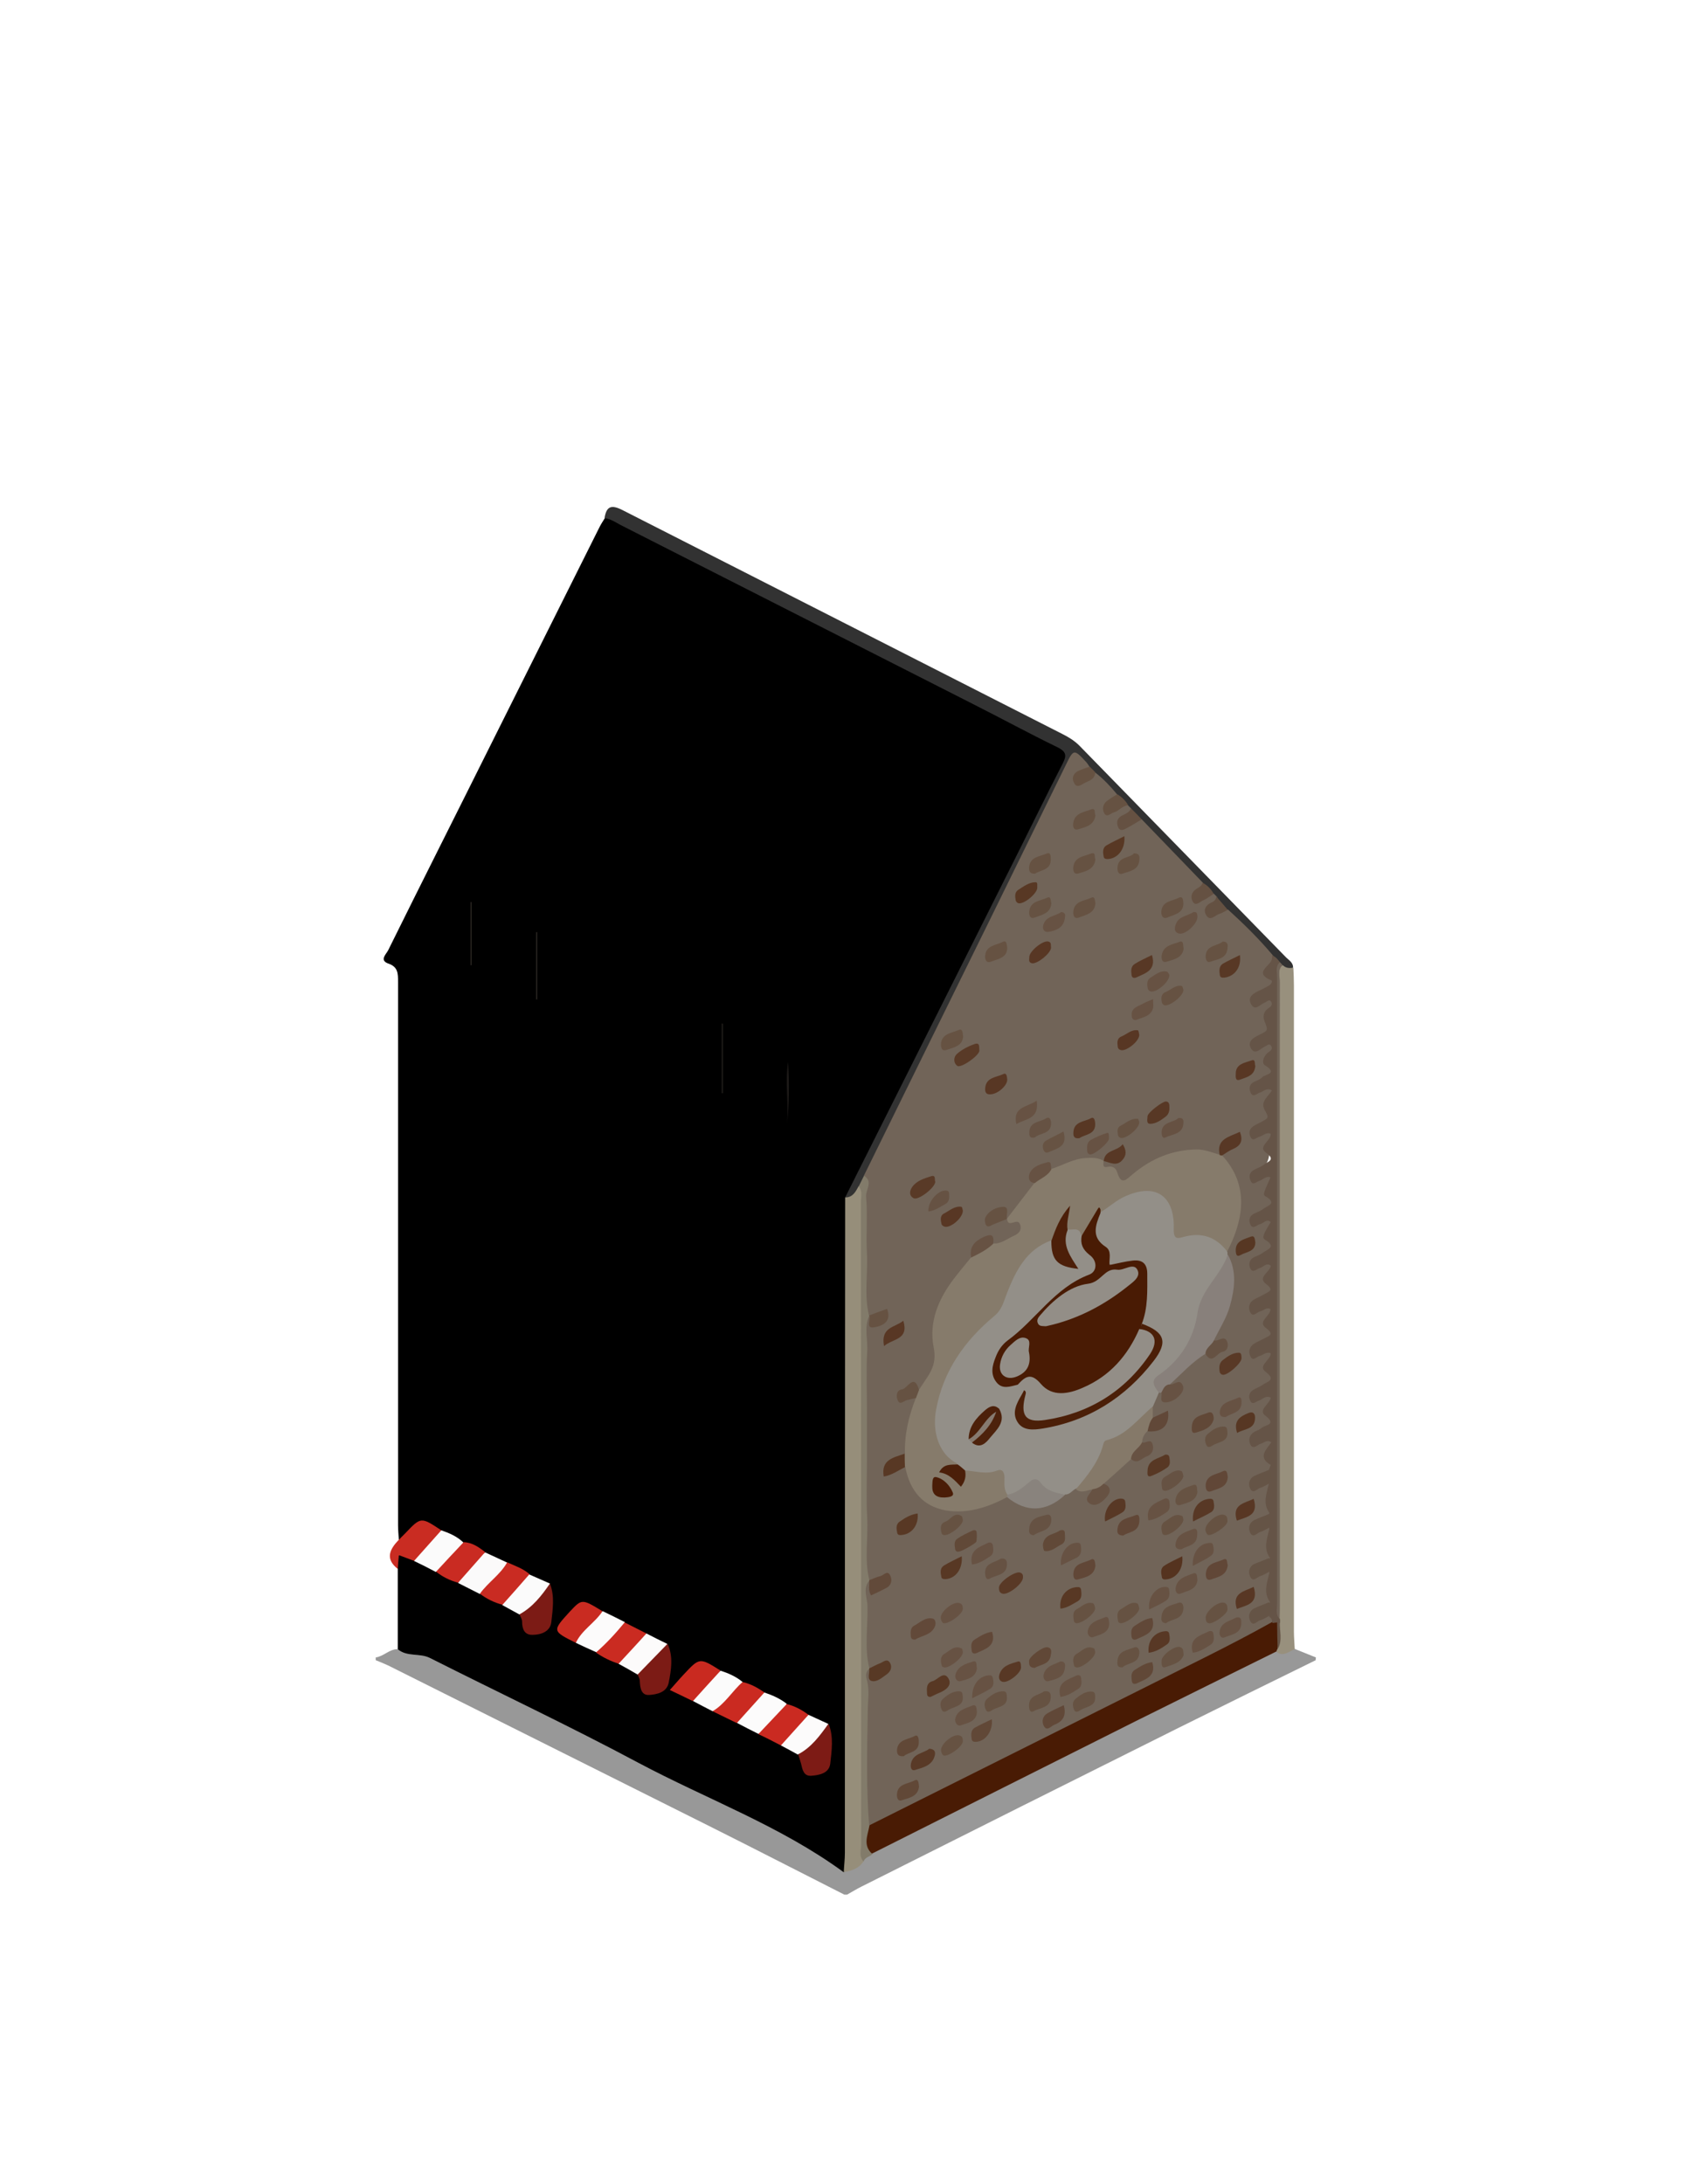 <?xml version="1.0" encoding="utf-8"?>
<!-- Generator: Adobe Illustrator 19.0.0, SVG Export Plug-In . SVG Version: 6.00 Build 0)  -->
<svg version="1.1" id="Calque_1" xmlns="http://www.w3.org/2000/svg" xmlns:xlink="http://www.w3.org/1999/xlink" x="0px" y="0px"
	 viewBox="0 0 612 792" style="enable-background:new 0 0 612 792;" xml:space="preserve">
<style type="text/css">
	.st0{fill:#989898;}
	.st1{fill:#323232;}
	.st2{fill:#98907D;}
	.st3{fill:#C92C22;}
	.st4{fill:#491B04;}
	.st5{fill:#968E7A;}
	.st6{fill:#827B6A;}
	.st7{fill:#7C1B15;}
	.st8{fill:#FBFAFA;}
	.st9{fill:#C92B22;}
	.st10{fill:#C92A20;}
	.st11{fill:#C92B21;}
	.st12{fill:#FBFBFB;}
	.st13{fill:#7D1B15;}
	.st14{fill:#FCFBFB;}
	.st15{fill:#CA2A21;}
	.st16{fill:#CA2B21;}
	.st17{fill:#1F1C19;}
	.st18{fill:#2C2823;}
	.st19{fill:#1C1917;}
	.st20{fill:#2B2622;}
	.st21{fill:#716458;}
	.st22{fill:#655447;}
	.st23{fill:#665242;}
	.st24{fill:#655142;}
	.st25{fill:#645142;}
	.st26{fill:#655446;}
	.st27{fill:#938F88;}
	.st28{fill:#867B6B;}
	.st29{fill:#88807B;}
	.st30{fill:#857969;}
	.st31{fill:#89837D;}
	.st32{fill:#593A27;}
	.st33{fill:#624939;}
	.st34{fill:#675243;}
	.st35{fill:#593926;}
	.st36{fill:#583824;}
	.st37{fill:#55331F;}
	.st38{fill:#614938;}
	.st39{fill:#583724;}
	.st40{fill:#583825;}
	.st41{fill:#624A3A;}
	.st42{fill:#614837;}
	.st43{fill:#665243;}
	.st44{fill:#614737;}
	.st45{fill:#614838;}
	.st46{fill:#675343;}
	.st47{fill:#583925;}
	.st48{fill:#665142;}
	.st49{fill:#573723;}
	.st50{fill:#938E87;}
	.st51{fill:#4B1F08;}
	.st52{fill:#4C1F09;}
	.st53{fill:#4D220C;}
	.st54{fill:#4B1F09;}
	.st55{fill:#4C200A;}
	.st56{fill:#867A70;}
	.st57{fill:#4A1D07;}
</style>
<g>
	<path class="st0" d="M477.3,602c-16.5,8.1-33,16.2-49.5,24.4c-38.5,19.2-76.9,38.4-115.3,57.7c-1.8,0.9-3.4,1.9-5.2,2.9
		c-0.3,0-0.7,0-1,0c-16-8.1-31.9-16.3-47.9-24.3c-39.2-19.6-78.4-39.2-117.6-58.8c-1.5-0.7-3-1.3-4.5-1.9c0-0.3,0-0.7,0-1
		c2.9-0.4,4.9-3,7.9-3c4.6,0.1,9.2,0.6,13.4,2.7c46.5,23.3,93,46.5,139.5,69.7c3.6,1.8,5.3,5.6,9,6.9c2.7,0.3,4.6-1.2,6.3-3.1
		c1-1.3,2.4-2.3,3.8-3.2c2.1-1.4,4.3-2.5,6.6-3.6c44.4-22.2,88.8-44.4,133.2-66.6c2.2-1.1,4.3-2.5,6.9-2.7c2.3,0.8,4.5-1.1,6.8-0.2
		c2.6,1,5.1,2.1,7.7,3.1C477.3,601.3,477.3,601.7,477.3,602z"/>
	<path d="M306.1,678.9c-22.9-16.8-49.7-26.5-74.5-39.7c-24.9-13.3-50.4-25.3-75.6-38c-3.7-1.9-8.3-0.3-11.7-3.2c0-9.7,0-19.4,0-29.1
		c-0.7-1.7-1.6-3.6,0.3-4.9c1.9-1.4,3.7,0.1,5.5,0.9c2.7,1.6,5.6,3,8.4,4.3c2.6,1.5,5.4,2.8,8.1,4.1c2.6,1.4,5.3,2.7,8,4
		c2.6,1.5,5.4,2.7,8.1,4c2.1,1.2,4.4,2,6.3,3.4c0.9,0.8,1.3,1.9,1.6,3c0.5,1.8,1.1,3.6,3.4,3.5c2.5-0.2,4.5-1.5,4.8-4.1
		c0.4-3.9,0.9-7.8-0.4-11.6c-1.7-1.9-4.1-2.6-6.3-3.7c-3-1.6-6.1-3.1-9.2-4.6c-2.2-1.2-4.5-2.3-6.8-3.4c-2.6-1.4-5.3-2.8-8.1-3.8
		c-2.6-1.5-5.3-2.7-8-4.1c-6.6-3.9-6.6-3.9-12.4,1c-0.9,0.7-1.7,1.5-2.9,1.6c-0.1-1.8-0.3-3.6-0.3-5.5c0-65.7,0-131.3,0-197
		c0-3,0-5.4-3.5-6.6c-3.4-1.2-0.8-3.4-0.1-4.8c12.4-25.1,25-50,37.5-75.1c13-26.1,26.1-52.1,39.1-78.2c0.6-1.2,1.3-2.3,2-3.4
		c1.9-1.4,3.5-0.1,5.1,0.7c32.4,16.5,64.9,32.7,97.1,49.4c18.2,9.4,36.7,18.4,55,27.5c3,1.5,5.9,3.2,8.7,4.9c2.4,1.5,3,3.4,1.7,5.9
		c-0.9,1.8-1.8,3.6-2.6,5.4c-25.1,50-50,100.2-75.2,150.2c-0.7,1.4-1.3,2.7-1.1,4.3c0,77.7,0,155.4,0,233
		C307.9,672.6,308.8,676.2,306.1,678.9z"/>
	<path class="st1" d="M306.6,434.2c20.3-40.5,40.6-80.9,60.9-121.4c6-11.9,11.8-23.9,17.9-35.7c1.5-2.9,1.7-4.4-1.7-6.1
		c-10.3-5-20.4-10.5-30.7-15.7c-42.6-21.6-85.2-43.3-127.8-64.9c-1.9-1-3.7-2.3-5.9-2.5c0.7-4.4,2.5-5,6.6-2.9
		c53.2,27.1,106.4,54.1,159.6,81.2c2.2,1.1,4.3,2.4,6.1,4.2c25,25.6,50,51.2,75,76.8c1,1,2.5,1.8,2.5,3.6c-1.2,1.5-2.5,0.8-3.8,0.1
		c-0.6-0.4-1.1-0.9-1.6-1.4c-1.1-1.1-2.2-2.2-3.3-3.3c-5.2-5.2-10.3-10.3-15.5-15.5c-1.5-1.5-2.8-3.3-4.3-4.9
		c-0.5-0.5-0.9-0.9-1.3-1.5c-1.1-1.6-2.6-2.9-4-4.2c-7.2-7.4-14.9-14.4-21.8-22.2c-1.2-1.5-2.8-2.7-3.8-4.3c-0.4-0.5-0.8-1-1.2-1.4
		c-1.3-1.4-2.7-2.7-4.1-4c-2.6-2.6-5.1-5.1-7.7-7.7c-0.8-0.8-1.7-1.6-2.5-2.4c-4.5-4.3-4.6-4.3-7.4,1.4
		c-17,34.3-33.8,68.6-50.6,102.9c-7.1,14.6-14.3,29.3-21.8,43.8c-0.8,1.5-1.6,3-2.3,4.5C310.9,432.9,310,435.7,306.6,434.2z"/>
	<path class="st2" d="M465.4,350c1.1,1.1,2.4,1.1,3.8,0.9c0.1,2.2,0.2,4.3,0.2,6.5c0,78,0,156.1,0,234.1c0,2.2,0.2,4.3,0.3,6.5
		c-2.1,0.8-4.1,2.9-6.6,1c-0.2-0.5-0.3-1-0.3-1.6c0.4-3.3,0.2-6.6,0.1-9.9c0-0.6,0-1.2,0-1.8c0-76,0-151.9,0.1-227.9
		C463,355.1,461.3,351.5,465.4,350z"/>
	<path class="st3" d="M144.6,558.4c0.8-0.8,1.6-1.6,2.4-2.4c5.7-6,5.7-6,13.1-1.1c1.1,0.9,0.4,1.9-0.2,2.5c-3,3.1-5.4,6.9-9.6,8.6
		c-1.8-0.7-3.5-1.3-5.6-2.1c-0.2,1.9-0.3,3.4-0.4,5C139.6,565.2,141.4,561.8,144.6,558.4z"/>
	<path class="st4" d="M463.4,598c-0.2,0.3-0.3,0.5-0.3,0.8c-17,8.4-34,16.8-50.9,25.2c-32,16-63.9,32.1-95.8,48.1
		c-2.4,0.7-3-0.9-3.2-2.7c-0.3-2.5-0.5-5,0.7-7.3c1.6-2.1,4-2.9,6.2-4c40.6-20.3,81.2-40.6,121.8-60.9c6.7-3.3,12.8-7.8,20-10
		c0.9,0.1,1.6,0.3,1.9,1.3C463.6,591.7,464.3,594.9,463.4,598z"/>
	<path class="st5" d="M306.6,434.2c2.8,0,3.8-2.1,4.9-4.1c3.2,1.3,2.2,4.1,2.2,6.4c0,29.8,0,59.5,0,89.3c0,43.6,0,87.2,0,130.7
		c0,6.1-0.5,12.3-0.4,18.4c-1.7,2.6-4.3,3.5-7.2,3.9c0.1-2.3,0.4-4.6,0.4-6.9C306.5,592.7,306.5,513.5,306.6,434.2z"/>
	<path class="st6" d="M313.3,675c-1.8-1.8-0.9-4.1-0.9-6.2c0-77.6,0-155.3-0.1-232.9c0-1.9,0.7-4-0.8-5.7c0.7-1.3,1.3-2.7,2-4
		c2.5-0.2,2.5,1.6,2.5,3.3c0,11.1,0,22.1,0,33.2c0,4.5-0.4,8.9,0.2,13.4c0,0.5,0,1.1-0.1,1.6c-0.3,9.4,0,18.8-0.1,28.2
		c-0.1,14.7-0.1,29.4,0,44.2c0,7.3-0.3,14.6,0.2,21.8c0,0.5,0,1-0.1,1.5c-0.5,10.3-0.2,20.6,0.1,30.8c0,0.5,0,1-0.1,1.6
		c-0.1,12.2,0.2,24.4-0.1,36.6c-0.2,6.5,1.3,13.1-0.6,19.6c-0.6,3.5-2.5,7.2,1.1,10.3C315.5,673.3,313.8,673.4,313.3,675z"/>
	<path class="st7" d="M242.2,596.1c2.1,4.6,1.3,9.4,0.4,14c-0.7,3.6-4.3,4.3-7.1,4.5c-2.9,0.2-3.3-2.6-3.4-5.1
		c0-0.8-0.5-1.6-0.8-2.3C233.8,602.3,237.8,599,242.2,596.1z"/>
	<path class="st8" d="M176,562.9c2.7,1.2,5.3,2.5,8,3.7c-0.8,5.9-5.3,8.6-9.9,11.4c-2.6-1.3-5.3-2.7-7.9-4
		C168,569,171.8,565.8,176,562.9z"/>
	<path class="st9" d="M174.1,577.9c2.9-4.1,7.4-6.9,9.9-11.4c2.8,1.3,5.7,2.2,8.1,4.3c-1.4,5.3-5.3,8.5-9.8,11.1
		C179.3,581.1,176.6,579.8,174.1,577.9z"/>
	<path class="st10" d="M251.3,616.8c-2.7-1.3-5.3-2.6-8.3-4c1.9-2.1,3.4-3.9,5-5.6c5.8-6.2,5.8-6.2,13.3-1.5
		C259.3,610.6,256.1,614.4,251.3,616.8z"/>
	<path class="st11" d="M208.9,595.7c-8.6-4.3-8.6-4.3-2.2-11.3c4.4-4.7,4.4-4.7,11.8-0.2C217.1,589.6,213.1,592.8,208.9,595.7z"/>
	<path class="st12" d="M150.2,566c3.3-3.7,6.6-7.4,9.9-11.1c2.9,1,5.7,2.2,8,4.4c-1.5,5.2-5.6,8.1-10,10.7
		C155.5,568.6,152.9,567.3,150.2,566z"/>
	<path class="st9" d="M158.2,569.9c3.3-3.6,6.6-7.1,10-10.7c3.1,0.1,5.5,1.8,7.8,3.6c-3.3,3.7-6.5,7.4-9.8,11.1
		C163.2,573.1,160.6,571.8,158.2,569.9z"/>
	<path class="st13" d="M300.6,625.1c1.9,4.7,1.1,9.7,0.6,14.4c-0.4,3.5-4,4.2-6.9,4.4c-2.8,0.2-3.2-2.3-3.7-4.4
		c-0.3-1.1-0.7-2.2-1-3.2C292.8,632.1,296.5,628.4,300.6,625.1z"/>
	<path class="st14" d="M277.3,613.7c2.9,1,5.7,2.2,8.1,4.1c-2,5-5.4,8.7-10.3,10.9c-2.6-1.3-5.2-2.6-7.8-4
		C269.3,619.9,272.5,616.1,277.3,613.7z"/>
	<path class="st7" d="M199.5,574.2c1.8,4.6,1,9.4,0.5,14c-0.4,3.4-3.7,4.6-6.8,4.6c-2.9,0.1-3.8-2.1-3.8-4.8c0-0.9-0.6-1.8-1-2.7
		C191.5,581.1,195.5,577.6,199.5,574.2z"/>
	<path class="st15" d="M277.3,613.7c-3.3,3.7-6.7,7.4-10,11.1c-2.9-1.4-5.9-2.9-8.8-4.3c3.1-4.1,6-8.5,10.9-10.6
		C272.4,610.6,274.9,612,277.3,613.7z"/>
	<path class="st12" d="M269.4,609.9c-3.8,3.3-6.4,8-10.9,10.6c-2.4-1.2-4.8-2.5-7.1-3.7c3.3-3.7,6.7-7.4,10-11
		C264.2,606.7,267,607.9,269.4,609.9z"/>
	<path class="st14" d="M208.9,595.7c2.2-4.7,6.9-7.2,9.7-11.5c2.7,1.3,5.4,2.6,8.1,4c-1.9,5.2-5,9.2-10.4,10.9
		C213.8,598,211.4,596.9,208.9,595.7z"/>
	<path class="st16" d="M216.2,599.2c3.8-3.3,7.2-7,10.4-10.9c2.6,1.3,5.3,2.7,7.9,4c-2,4.9-4.9,9.1-10.1,11
		C221.5,602.3,218.7,601,216.2,599.2z"/>
	<path class="st15" d="M275.1,628.8c3.4-3.6,6.9-7.3,10.3-10.9c2.9,0.7,5.5,2.1,7.9,3.9c-2,4.9-5.3,8.7-10,11.1
		C280.6,631.5,277.9,630.1,275.1,628.8z"/>
	<path class="st12" d="M199.5,574.2c-3,4.4-6.3,8.6-11.1,11.2c-2.1-1.1-4.1-2.3-6.2-3.4c3.3-3.7,6.6-7.4,9.8-11.1
		C194.5,572,197,573.1,199.5,574.2z"/>
	<path class="st14" d="M224.4,603.3c3.4-3.7,6.8-7.3,10.1-11c2.5,1.3,5.1,2.6,7.6,3.8c-3.6,3.7-7.2,7.4-10.8,11.1
		C229.1,605.9,226.8,604.6,224.4,603.3z"/>
	<path class="st14" d="M283.3,632.9c3.3-3.7,6.7-7.4,10-11.1c2.4,1.1,4.8,2.2,7.2,3.3c-3.1,4.3-6.2,8.6-11.1,11.1
		C287.4,635.1,285.4,634,283.3,632.9z"/>
	<path class="st17" d="M262.3,371.2c0,8.4,0,16.8,0,25.2c-0.2,0-0.3,0-0.5,0c0-8.4,0-16.9,0-25.3C262,371.2,262.1,371.2,262.3,371.2
		z"/>
	<path class="st18" d="M194.9,338c0,8.1,0,16.3,0,24.4c-0.1,0-0.3,0-0.4,0c0-8.1,0-16.3,0-24.4C194.6,338,194.8,338,194.9,338z"/>
	<path class="st19" d="M285.5,407.8c0.7-7.5-0.8-15.2,0.4-22.7C286.4,392.7,286.3,400.2,285.5,407.8z"/>
	<path class="st20" d="M171.1,327.1c0,7.6,0,15.2,0,22.9c-0.1,0-0.3,0-0.4,0c0-7.6,0-15.2,0-22.9
		C170.8,327.1,170.9,327.1,171.1,327.1z"/>
	<path class="st21" d="M315.3,661.9c-1.1-13.8-0.7-27.7-0.5-41.5c0-3.6,0.7-7.5-0.3-11.2c-0.4-1.3-0.6-3,0.9-4.1
		c2.9,3.5,3.2,3.5,5.9-0.6c-2.1-1-3.8,1.8-5.9,0.6c-1.9-7.6-0.5-15.3-0.7-22.9c-0.1-2.9-1.8-6.3,0.7-9.1c2.4,4.5,2.9,4.5,6.2-0.1
		c-2.1-1.4-4.2,2-6.2,0.1c-1.9-7.6-0.4-15.2-0.8-22.9c-0.4-6.8-0.1-13.6-0.1-20.3c0-6.5,0-13,0-19.5c0-6.8-0.3-13.6,0.1-20.3
		c0.3-4.3-1.2-8.7,0.7-12.9c1.6,2.6,3.2,3.7,5.5,0.1c-1.9-0.9-3.9,1.5-5.5-0.1c-1.9-7.6-0.4-15.3-0.8-22.9
		c-0.4-6.8,0.3-13.6-0.3-20.4c-0.2-2.5,2.7-5.5-0.8-7.6c15.4-31.3,30.8-62.5,46.2-93.8c9-18.3,18-36.7,27-55c2.9-6,3-6,7.6-1
		c0.4,0.5,0.8,1.1,1.1,1.6c-0.8,2-3.9,1.8-4.2,4.6c2.9,0.9,4.2-1.9,6.2-2.6c3,2.3,5.6,5.1,8,8c0.5,2.7-3.4,2.5-3.1,5.2
		c2.6,1.2,4.4-3.2,7.1-1.2c0.3,0.3,0.7,0.7,1,1c0.8,2.8-3,2.8-3.1,5.5c2.7,1.3,4.5-2.4,7.1-1.4c7.4,7.6,14.7,15.3,22.1,22.9
		c0.8,2.3-2.4,2.9-2.1,5.2c2.3,1.1,3.8-2.2,6.1-1.2c0.3,0.3,0.7,0.7,1,1c1.8,2.7-2.6,3.1-1.9,5.5c2.1,1,3.9-1.7,6.1-0.7
		c5.6,5.1,11,10.4,15.9,16.2c1.1,1.2,0.7,2.4-0.1,3.6c-0.6,0.8-1.6,1.9-0.9,2.7c4,5-0.5,6.1-3.5,7.9c-0.7,0.4-1.4,0.9-1.5,1.9
		c0.6,1.1,1.4,0.5,2.1,0.3c1.4-0.5,2.8-1.7,4.1-0.2c1.2,1.5,0.1,2.8-0.7,4c-0.4,0.6-0.9,1.4-0.6,1.8c4.5,5.6-1.2,6.4-4,8.5
		c-0.5,0.4-1,0.9-0.8,1.7c0.7,0.7,1.5,0.3,2.2,0c1.2-0.5,2.5-1.4,3.7-0.2c1.3,1.4,0.4,2.8-0.4,4c-0.4,0.5-1.1,1.3-0.7,1.8
		c4,5.7-1.6,6.8-4.4,9.2c-0.3,0.2-0.4,0.6-0.3,0.9c0.9,1,1.8,0.1,2.7-0.1c1.1-0.3,2.3-0.8,3.2,0.3c0.9,1.1,0.2,2.2-0.3,3.2
		c-0.5,0.9-1.4,2-0.8,2.7c3.6,4.9-0.5,6.2-3.5,8.2c-0.6,0.4-1.1,0.7-1.3,1.5c0.8,1.3,1.7,0.2,2.6,0.1c3.7-0.7,4.2-0.1,3.2,3.3
		c-0.2,0.6-0.7,1.2-0.7,1.8c-0.5,6.4-0.5,6.4-5,10.8c0.8,1.3,1.7,0.2,2.6,0.1c3.7-0.7,4.3-0.1,3.1,3.4c-0.2,0.6-1,1.4-0.7,1.8
		c4.1,6.3-2,7.8-5.2,10.3c0.7,1.6,1.5,0.9,2.2,0.7c4.4-1,4.8-0.6,3.5,3.5c-0.1,0.5-0.7,1.1-0.5,1.4c3.8,6-1.5,7.6-4.8,10.2
		c-0.3,0.2-0.3,0.6-0.2,1c1.2,0.7,2.2-0.3,3.2-0.5c2.5-0.5,3.8,0.4,2.7,2.9c-0.9,2-1.1,3.6,0.1,5.6c1.1,1.8-0.6,3-2,4
		c-1.5,1.1-3.8,1.4-4.2,3.8c1.3,1,2.2-0.1,3.3-0.3c2.9-0.5,3.8,0.5,2.7,3.3c-0.3,0.6-1,1.4-0.7,1.8c3,5.7-1.6,7.7-5,10.2
		c-0.3,0.2-0.3,0.6-0.2,1c0.9,1,1.8,0.1,2.7-0.1c3.7-0.7,4.2-0.2,3,3.4c-0.3,0.8-1.1,1.7-0.7,2.3c3.5,5.3-1,6.9-4.2,9.1
		c-0.4,0.3-0.7,0.7-0.8,1.3c0.9,1.1,1.8,0.1,2.6-0.1c3.6-0.7,4.2-0.1,3,3.5c-0.2,0.6-1,1.4-0.7,1.8c3.7,5.9-1.8,7.1-4.7,9.7
		c-0.3,0.2-0.3,0.6-0.4,1c0.8,1.3,1.7,0.3,2.6,0.1c3.9-0.8,4.5-0.2,3,3.6c-0.6,1.6-0.7,2.8,0.4,4.1c1,1.3,0.6,2.5-0.4,3.6
		c-1.8,1.7-4.9,1.8-6,4.9c2.2,0.8,3.9-1.3,5.7-0.7c0.1,0.1,0.4,0.2,0.4,0.2c-0.1,3.9,0.3,7.7-0.2,11.6c-1.8,1.7-4.9,1.8-6,4.9
		c2.2,0.8,3.9-1.3,5.8-0.7c0.1,0.1,0.4,0.2,0.4,0.2c-0.1,3.9,0.3,7.7-0.2,11.6c-1.8,1.7-4.9,1.8-6,4.9c2.2,0.8,3.9-1.3,5.8-0.7
		c0.1,0.1,0.4,0.1,0.4,0.2c-0.1,3.9,0.3,7.7-0.2,11.6c-1.6,1.4-3.9,1.8-5.3,3.4c-0.3,0.4-0.6,0.8-0.3,1.7c1.9,0.7,3.7-1.7,5.7-0.8
		c0.9,0.7,1.1,1.5,0.5,2.5c-15.7,8.8-31.9,16.5-47.9,24.6C380.8,629.2,348,645.5,315.3,661.9z"/>
	<path class="st22" d="M460.3,549c0.1-0.1,0.2-0.4,0.2-0.4c-2.5-3.5-1-7-0.2-10.6c-0.8-1.7-0.1-3.3,0-5c0.2-0.6,0.7-1.7,0.7-1.8
		c-4.9-2.8-1.6-5.6,0.2-8.2c-1.7-1.2-2.7,0.3-3.8,0.5c-1.3,0.3-2.7,2.4-3.8,0.3c-0.8-1.7-0.4-3.6,1.6-4.7c0.9-0.4,1.9-0.8,2.6-1.4
		c1.3-1.1,5.5-1.1,1.2-4.4c-2.7-2.1,1.6-4.1,2-6.5c-1.9-1-3,0.7-4.4,1.1c-1,0.3-2.2,1.7-3,0.1c-0.6-1.1-0.7-2.7,0.6-3.7
		c1.2-0.9,2.7-1.3,3.9-2.2c1.5-1.1,5.1-1.6,1-4.7c-2.9-2.2,1.9-4.2,1.9-6.7c-1.7-0.7-2.6,0.6-3.9,0.9c-1.2,0.3-2.5,2.1-3.4,0.4
		c-0.9-1.6-0.6-3.6,1.3-4.8c1.1-0.7,2.4-1.2,3.5-1.8c1.6-1,4.2-1.3,0.7-3.9c-3.1-2.3,1.7-4.3,1.7-6.8c-1.6-0.9-2.5,0.6-3.7,0.8
		c-1.2,0.2-2.7,2.5-3.7,0.2c-0.7-1.5-0.4-3.4,1.3-4.4c1.3-0.8,2.7-1.3,4-2.1c1.6-0.9,3.5-1.4,0.5-3.6c-3.3-2.5,1.5-4.3,1.7-6.7
		c-1.7-1.2-2.7,0.6-4,0.9c-1.1,0.3-2.5,2-3.4,0.2c-0.7-1.5-0.5-3.3,1.5-4.2c1.1-0.5,2.2-0.9,3.1-1.6c1.6-1.2,5-2.1,0.8-4.6
		c-1.3-0.8-0.8-1.9,2-6.5c-1.6-1.3-2.6,0.5-3.9,0.8c-1.2,0.2-2.5,2-3.4,0.3c-0.8-1.5-0.6-3.3,1.4-4.2c1.1-0.5,2.2-0.9,3.1-1.6
		c1.5-1.2,5.4-2,0.9-4.6c-1-0.6-0.8-1,1.8-6.9c-1.7-0.6-2.7,0.9-4.1,1.3c-1,0.3-2.2,1.7-3,0.2c-0.7-1.3-0.8-3,0.8-4
		c1.3-0.8,2.8-1.2,3.9-2.1c1.4-1.1,4.5-1.7,0.7-4.4c-3-2.2,1.9-4.2,1.8-6.8c-1.8-0.7-2.8,0.8-4.2,1.1c-1,0.3-2.2,1.7-3,0.3
		c-0.8-1.3-0.8-2.9,0.7-4c1-0.7,2-1.1,3.1-1.7c2.9-1.6,2.7-1.5,1.1-4.5c-1.5-2.9,1.4-4.7,2.7-6.9c-2-1.2-3.1,0.5-4.4,0.8
		c-1.1,0.3-2.4,2-3.3,0c-0.6-1.3-0.6-3,1.2-3.9c1-0.5,2.3-0.9,3-1.7c1.1-1.1,5.9-1.3,1-4.3c-1.4-0.9-0.5-3.7,1.6-5
		c0.8-0.5,1.2-1.3,0.6-2.1c-0.7-1-1.4-0.1-2.1,0.2c-1.6,0.7-3.6,3.3-5.1,0.9c-1.6-2.6,0.7-4,3-5.1c3.3-1.6,3.1-1.6,1.8-5
		c-0.6-1.5-0.4-3.3,1.3-4.5c0.9-0.6,1.8-1.3,1.2-2.4c-0.8-1.3-1.6,0-2.5,0.3c-1.6,0.6-3.4,3.3-4.9,0.4c-1.3-2.5,0.9-3.8,3-4.8
		c1.2-0.5,2.4-1.2,3.5-1.8c0.8-0.4,1.5-1.7,0.9-1.9c-6.6-2.8-0.5-5.1,0.2-7.6c0.1-0.5,0.1-1,0.1-1.5c1.4,0.6,2.3,1.7,3.1,2.9
		c-0.8,1.9-0.6,3.9-0.6,5.9c0,75.7,0,151.5,0,227.2c0,1.6-0.4,3.3,0.4,4.9c0,0.3,0,0.7,0,1c-0.3,0.5-0.6,0.5-1,0
		c-0.6,0.1-1.2,0.1-1.8,0.2c-0.1-0.9-0.2-1.7-1.1-2.2c-0.8-1.7-0.1-3.3,0-5c0.1-0.1,0.2-0.4,0.2-0.4c-2.5-3.5-1-7-0.2-10.6
		c-0.8-1.7-0.1-3.3,0-5c0.1-0.1,0.2-0.4,0.2-0.4c-2.5-3.5-1-7-0.2-10.6C459.5,552.3,460.2,550.7,460.3,549z"/>
	<path class="st21" d="M464.2,587c-1.5-1.5-0.9-3.5-0.9-5.2c0-75.9,0-151.8,0-227.7c0-1.7-0.7-3.7,1-5.2c0.3,0.3,0.7,0.7,1,1
		c-1.9,1.8-1,4.1-1,6.2c-0.1,74.8,0,149.6,0,224.4C464.3,582.7,464.3,584.8,464.2,587z"/>
	<path class="st23" d="M409.3,292c-2.2,0.1-3.3,2.1-5.3,2.6c-1.1,0.3-2.4,2-3.4,0.3c-0.8-1.4-0.6-3.3,1-4.5c1.2-0.9,2.4-1.6,3.7-2.4
		C407,289,408.3,290.3,409.3,292z"/>
	<path class="st24" d="M414.2,297.1c-1.7,1-3.4,2.1-5.1,3c-1.1,0.6-2.6,1.6-3.4,0c-0.7-1.5-0.7-3.2,1.2-4.3c1.3-0.7,2.8-1.1,3.4-2.7
		C411.6,294.4,412.9,295.7,414.2,297.1z"/>
	<path class="st23" d="M397.3,280c0,2.3-1.8,3-3.4,3.7c-1.4,0.6-3.1,2.4-4.2,0.3c-1.1-1.9-0.3-3.8,2-4.7c1.2-0.5,2.4-0.9,3.6-1.3
		C396,278.7,396.7,279.3,397.3,280z"/>
	<path class="st24" d="M440.3,324.1c-1.2,0.8-2.4,1.7-3.7,2.3c-1.2,0.5-2.7,2.3-3.8,0.7c-1-1.5-0.7-3.5,1.1-4.7c1-0.6,2-1.1,2.4-2.3
		C438,321,439.3,322.3,440.3,324.1z"/>
	<path class="st25" d="M445.4,329.9c-1,0.5-2,1.2-3.1,1.5c-1.5,0.5-3.3,2.8-4.7,0.5c-1.2-1.9-0.2-3.8,2-4.7c1-0.4,1.6-1.1,1.6-2.2
		C442.7,326.7,444,328.3,445.4,329.9z"/>
	<path class="st26" d="M463.3,588c0.3,0,0.6,0,1,0c-0.2,3.4,1.1,6.8-0.8,10C463.4,594.7,463.3,591.4,463.3,588z"/>
	<path class="st27" d="M420.4,505c-0.7,1.6-1.4,3.3-2.1,4.9c-2.9,5-6.8,9.1-12.1,11.3c-3.5,1.5-5.3,4-6.7,7.4
		c-1.9,4.6-4.3,8.9-9.2,11.2c-1.3,0.6-2.2,2.2-3.9,2.1c-3,1.3-5.7,0.2-7.8-1.8c-2.5-2.4-4.5-1.9-7-0.1c-1.9,1.5-4,3.3-6.8,1.9
		c-1.2-6.6-5.6-7.9-11.4-7.2c-0.9,0.1-1.9-0.4-2.9-0.7c-1.5-0.5-2.7-1.4-4-2.2c-7.8-4-9-11.3-8.3-18.8c1-10.7,5.8-20,12.8-28.2
		c1.6-1.9,3.4-3.7,5.3-5.3c4.1-3.5,7-7.6,8.6-13c1.7-5.9,5.8-10.8,10.5-15c1.6-1.4,3.3-2.9,5.8-2.1c2.2,3.1,1.8,8.1,7,8.6
		c-0.9-4.2-5.8-8.5-0.3-13c2.2-0.5,4.2-0.5,5.3,2c0.4,2.6,1,5,3.1,7.1c3.4,3.4,2.7,6.8-1.5,9.4c-5.3,3.1-10.8,6-15.1,10.5
		c-4.4,4.6-8,10-13.5,13.5c-1.1,0.7-1.9,1.8-2.6,3c-1.6,2.7-2.7,5.5-1.4,8.5c1.4,3.1,4.5,2.2,7,2.5c1.2,0.5,2.1,1.4,2.5,2.7
		c0.2,1.9-1,3.5-1.5,5.2c-1.5,4.7,0,7,4.9,7.4c8.4,0.6,15.5-3,22.5-6.9c6.4-3.6,12.1-8.1,17.1-13.5c1.7-1.9,3-3.9,4.1-6.2
		c1.9-4.3,1.5-5.8-2.6-7.9c-1.2-0.6-2.4-1.1-2.7-2.7c0.6-5.3,1.9-10.4,1.4-15.8c-0.4-4.9-1.4-6.2-6.1-4.9c-4.6,1.3-6.7,0.3-8.9-4.4
		c-2.4-5.2-5.5-9.4-1.7-15c3.5-3.2,7.2-5.9,11.7-7.4c9.4-3.1,15.6,0.4,17,10.1c0.6,4.4,1.8,5.4,6.2,4.8c6.1-0.8,10.5,2.3,12.2,7.1
		c0,0.3,0,0.6,0,1c0.5,2.5-0.2,5.1-1.9,6.4c-5.7,4.7-6.4,11.6-8.7,17.9c-2.5,7.1-5.1,14-11.8,18.4
		C420.2,499.5,420.4,502.3,420.4,505z"/>
	<path class="st28" d="M350.1,533.2c3.9,0.2,7.7,1.6,11.7,0c1.8-0.7,2.6,0.7,2.6,2.5c0,2.1-0.3,4.3,1,6.2c0.3,0.2,0.5,0.4,0.4,0.6
		c-0.1,0.2-0.2,0.3-0.3,0.3c-7,3.7-14.4,6.2-22.3,4.9c-8.6-1.5-13.2-7.4-14.8-15.8c-1.4-1.6-1.2-3.2-0.1-4.9c-0.2-7,1.4-13.7,4-20.2
		c-0.5-1.3,0-2.2,1.1-2.9c1-1.5,2-3,3-4.5c2.2-3.3,3.2-6.4,2.3-10.9c-1.8-9.2,1.8-17.6,7.4-24.9c2-2.6,4.1-5.1,6.2-7.7
		c2.1-2.6,4.7-4.4,8-5c2.8,0.2,4.9-1.6,7.3-2.7c1.6-0.7,3-1.7,2.6-3.7c-0.5-2.4-2.1-1.2-3.5-1c-1.2,0.1-1.2-0.8-1.4-1.6c0,0,0,0,0,0
		c3.3-4.3,6.7-8.7,10-13c1.1-2.7,3.5-4,6-5c4.2-1.3,8.1-3.8,12.7-4c2.2-0.1,4.3-0.2,6.3,1l0,0c0.2,0.9-0.7,2.7,1.5,2.2
		c1.8-0.4,3,0.4,3.5,2c1.5,5,3.4,2.5,5.7,0.6c6.7-5.6,14.3-8.8,23.2-8.9c2.9,0,5.5,1.1,8.2,1.9c0.3-0.2,0.6-0.2,0.8,0.1
		c10.4,11.1,7.7,24,2,35c-4.1-5.3-9.2-7.1-15.8-5.3c-2.1,0.6-3.7,1.1-3.6-2.9c0.4-9.5-4.4-17.4-17.2-12c-3.6,1.5-6.3,4.2-9.6,6.1
		c-2.1-0.8-1.5,1.3-2.1,2.1c-1.5,2.1-1.4,5.4-4.7,6.1c-0.6-3.2-3.2-1.7-5-2.1c-2.1-2.3-0.9-4.7-0.1-6.7c-2.3,3.2-1.8,8.1-5.8,10.7
		c-9,3.3-12.8,11-16,19.1c-1.2,3-1.7,5.9-4.6,8.3c-10.7,8.9-18.5,19.8-21.1,33.9c-1.6,8.5,1.3,16.5,7.7,19.6
		c-0.9,1.4-2.6,1.1-3.8,1.9C348,536.5,348,536.5,350.1,533.2z"/>
	<path class="st29" d="M420.4,505c-1.5-2.1-3.3-4.2-0.2-6.3c8-5.4,12.9-13.4,14.2-22.5c1.3-8.8,8.5-13.6,11-21.3
		c3.4,6,2.5,12.5,0.8,18.6c-1.2,4.4-3.8,8.3-5.8,12.5c0.3,2.5-1.4,3.7-3.1,4.9c-4.9,3-8.7,7.3-12.9,11.1c-0.7,1.3-1.5,2.5-3,3
		C421,505,420.7,505,420.4,505z"/>
	<path class="st30" d="M390.3,540c4-4.7,7.9-9.4,9.7-15.4c0.3-0.9,0.3-2.1,1.5-2.4c7.2-1.8,11.4-7.8,16.7-12.2c0,1.3,0,2.7,0,4
		c0.2,2-0.2,3.8-2,5c-1.2,1.1-1.8,2.4-1.9,4.1c0.2,3-2.2,4.3-4,6c-3.3,3-6.6,6-10,9c-0.4,2.5-1.8,3-4,2
		C394.3,540.3,392.3,541.7,390.3,540z"/>
	<path class="st31" d="M365.4,542.9c0-0.3,0-0.6,0-0.9c3.2-0.5,5.6-2.6,8-4.6c1.6-1.4,2.9-1.4,4.1,0.2c2.2,3.1,5.6,3.7,8.9,4.4
		C379.7,548.3,372.3,548.6,365.4,542.9z"/>
	<path class="st32" d="M339.3,428.5c-0.1,2.2-6.1,6.8-7.8,6c-2-1-1.4-3-0.5-4.2c1.6-2.2,4.3-3,6.8-3.8
		C339.7,425.9,338.9,428,339.3,428.5z"/>
	<path class="st32" d="M355.3,381c-0.2,1.9-6.7,6.4-8,5.5c-1.6-1.2-1.3-3.3-0.2-4.3c1.8-1.6,4.1-2.8,6.4-3.6
		C355.7,377.8,355.1,379.9,355.3,381z"/>
	<path class="st33" d="M332.1,594.5c-1.4,0.2-1.7-0.6-1.7-1.5c-0.1-1.3-0.1-2.8,1.2-3.5c2.1-1.1,4.1-3.2,6.7-2.6
		c1.2,0.2,1.3,2,0.8,3C337.7,593,334.3,593,332.1,594.5z"/>
	<path class="st32" d="M337.1,634.1c2.1,0.1,2.3,1.3,2,2.5c-0.9,3.6-4.2,4.3-7.1,5.2c-1.5,0.5-1.8-1.2-1.5-2.4
		C331.3,635.7,335.1,635.8,337.1,634.1z"/>
	<path class="st34" d="M421.3,505c0.7-1.3,1.2-2.9,3-3c1.6,0.4,3.8-2.6,4.9,0.7c0.7,2.1-2.9,5.6-6.1,5.8
		C420.2,508.7,421.8,506.2,421.3,505z"/>
	<path class="st35" d="M371.1,572.1c-0.1,2.2-5.2,6.2-7.3,5.8c-1.3-0.3-1.4-1.2-1.4-2.3c0.1-2,5.7-5.9,7.6-5.4
		C371,570.5,371.2,571.2,371.1,572.1z"/>
	<path class="st36" d="M348.9,564.3c0.4,4.7-2.3,8.1-5.9,8.3c-0.8,0-1.4-0.1-1.5-0.8c-0.3-1.5-0.6-3.1,0.9-4.1
		C344.3,566.5,346.4,565.6,348.9,564.3z"/>
	<path class="st35" d="M450.4,492.5c0,1.8-5.2,6.4-6.9,6c-0.4-0.1-0.9-0.5-1-0.9c-0.3-1.7-0.3-3.4,1.2-4.5c1.7-1.3,3.5-2.6,5.7-2.6
		C450.5,490.5,450.3,491.7,450.4,492.5z"/>
	<path class="st37" d="M428.9,564.3c0.5,4.7-2.2,8.1-5.9,8.4c-0.8,0.1-1.4-0.1-1.5-0.8c-0.3-1.5-0.6-3.2,0.8-4.1
		C424.2,566.5,426.4,565.6,428.9,564.3z"/>
	<path class="st36" d="M376.3,321.9c0,2.1-5,6.2-6.9,5.6c-0.4-0.1-0.8-0.6-0.9-0.9c-0.3-1.5-0.5-3.1,1-4c1.9-1.2,3.8-2.7,6.2-2.7
		C376.6,319.9,376.2,321.2,376.3,321.9z"/>
	<path class="st38" d="M347.9,562.6c-0.8,0.2-1.3-0.2-1.4-0.9c-0.2-1.3-0.5-2.8,0.7-3.7c1.7-1.2,3.7-2.1,5.6-3
		c0.7-0.3,1.4-0.2,1.5,0.6c0.1,1.1,0.1,2.3-0.1,3.4C353.9,559.7,348.8,562.6,347.9,562.6z"/>
	<path class="st39" d="M381.3,343.6c-0.1,2.1-4.9,5.9-6.8,5.7c-1.5-0.2-1.1-1.4-1.1-2.2c-0.1-2.1,4.9-6.2,6.9-5.7
		C381.6,341.7,381.1,342.9,381.3,343.6z"/>
	<path class="st40" d="M416.7,599.3c-0.5-4.2,2-7.4,5.8-7.8c0.8-0.1,1.4,0,1.6,0.7c0.3,1.5,0.6,3.2-0.8,4.1
		C421.3,597.7,419.3,599,416.7,599.3z"/>
	<path class="st36" d="M384.7,583.3c-0.5-4.2,1.9-7.4,5.8-7.8c1.1-0.1,1.6,0.1,1.7,1.1c0.2,1.5,0.3,3.1-1.2,4
		C389,581.7,387.1,583.1,384.7,583.3z"/>
	<path class="st40" d="M423,399.4c0.8,0.1,1.1,0.5,1.2,1.3c0.1,1.5,0.1,3-1.2,4.1c-1.7,1.3-3.6,2.7-5.7,2.7c-1.6,0-1-1.8-1-2.8
		C416.4,403.4,421.8,399.3,423,399.4z"/>
	<path class="st36" d="M332.9,548.8c0.4,4.2-2.1,7.5-5.8,7.8c-0.8,0.1-1.4,0-1.6-0.7c-0.3-1.4-0.6-3.1,0.8-4.1
		C328.3,550.4,330.4,549.1,332.9,548.8z"/>
	<path class="st40" d="M400.9,551.7c-0.7-4.3,2.6-8.5,6-8.3c0.8,0.1,1.2,0.4,1.3,1.1c0.2,1.5,0.4,3.1-1.2,4
		C405.1,549.7,403,550.6,400.9,551.7z"/>
	<path class="st40" d="M432.8,551.7c-0.5-4.6,2-7.8,5.8-8.2c0.8-0.1,1.4,0,1.6,0.7c0.3,1.5,0.6,3.2-0.8,4.1
		C437.3,549.6,435.1,550.5,432.8,551.7z"/>
	<path class="st36" d="M337.6,615.3c-1,0.1-1.3-0.5-1.3-1.2c-0.1-1.8-0.3-3.9,2-4.5c1.9-0.5,4-3.8,5.7-1.1c1.6,2.6-0.9,4.4-3.4,5.4
		C339.6,614.3,338.5,614.9,337.6,615.3z"/>
	<path class="st36" d="M407.9,303.2c0.4,4.7-2.4,8.1-6,8.3c-0.8,0-1.3-0.1-1.5-0.8c-0.3-1.5-0.5-3.2,0.9-4.1
		C403.3,305.4,405.4,304.5,407.9,303.2z"/>
	<path class="st41" d="M315.3,573c1.4-0.5,2.7-1.2,4.1-1.5c1.2-0.3,2.6-2.4,3.6-0.1c0.7,1.5,0.4,3.4-1.3,4.3c-1.8,1-3.8,1.9-5.7,2.8
		C314.8,576.6,315.5,574.7,315.3,573C315.3,573,315.3,573,315.3,573z"/>
	<path class="st38" d="M384.4,555c1.4-0.5,1.9,0,1.9,1c0,1.4,0.5,3.1-1.2,4c-2,1-3.8,2.8-6.2,2.4c-0.3-0.1-0.7-1.8-0.5-2.7
		C379.1,556.2,382.6,556.4,384.4,555z"/>
	<path class="st42" d="M327.9,636.8c-2.1,0.2-2.5-0.8-2.5-2.1c0.2-4,4-3.9,6.4-5.2c1.2-0.7,1.5,0.8,1.5,1.8
		C333.6,635.6,329.5,635.2,327.9,636.8z"/>
	<path class="st23" d="M349.3,631.4c-0.1,2.1-5.7,5.9-7.1,5.1c-0.4-0.3-0.7-1-0.8-1.6c-0.4-2.4,4.4-6.4,6.7-5.6
		C349.4,629.6,349.2,630.7,349.3,631.4z"/>
	<path class="st23" d="M397.4,295.6c-0.5,3.8-3.7,4.3-6.2,5.1c-1.9,0.6-2.1-1.3-1.8-2.6c0.7-3.4,4-3.6,6.4-4.6
		C397.7,292.8,396.9,295,397.4,295.6z"/>
	<path class="st23" d="M375.5,316.8c-1.9,0.1-2.2-0.9-2.2-2.2c0.3-4,4-4,6.4-5.1c1.6-0.7,1.5,1.3,1.5,2.3
		C381.1,315.6,377.5,315.4,375.5,316.8z"/>
	<path class="st23" d="M397.4,311.6c-0.5,3.8-3.6,4.3-6.1,5.1c-1.9,0.6-2.1-1.3-1.9-2.6c0.6-3.5,4-3.6,6.4-4.6
		C397.7,308.8,396.9,311,397.4,311.6z"/>
	<path class="st23" d="M411.4,309.4c2.3,0.1,2,1.5,1.9,2.6c-0.3,3.6-3.6,3.9-6.1,4.8c-1.5,0.5-1.9-1-1.8-2.2
		C405.6,310.4,409.9,311.3,411.4,309.4z"/>
	<path class="st23" d="M381.4,327.5c-0.3,3.8-3.5,4.2-6,5.2c-1.8,0.7-2.2-1-2-2.4c0.5-3.6,3.9-3.6,6.3-4.7
		C381.4,324.7,381.1,326.7,381.4,327.5z"/>
	<path class="st23" d="M397.4,327.5c-0.3,3.8-3.5,4.2-6,5.2c-1.8,0.7-2.2-1-2-2.4c0.5-3.6,3.9-3.6,6.3-4.7
		C397.4,324.7,397.1,326.7,397.4,327.5z"/>
	<path class="st23" d="M429.3,327.7c-0.1,3.6-3.4,3.9-5.8,5c-1.7,0.7-2.3-0.8-2.2-2.3c0.4-3.7,3.8-3.6,6.2-4.8
		C429.2,324.7,429.2,326.4,429.3,327.7z"/>
	<path class="st34" d="M433,330.7c1.4-0.1,1.3,0.8,1.4,1.6c0.2,2.5-4.3,6.8-6.7,6.2c-2.1-0.5-1.5-2.6-1-3.7
		C427.8,332.2,430.9,332.1,433,330.7z"/>
	<path class="st23" d="M365.4,343.8c-0.1,3.6-3.4,3.9-5.9,4.9c-1.7,0.7-2.3-0.9-2.1-2.3c0.4-3.6,3.9-3.6,6.2-4.8
		C365.3,340.7,365.2,342.5,365.4,343.8z"/>
	<path class="st23" d="M429.4,344c-0.5,3.4-3.6,3.9-6.1,4.7c-1.9,0.6-2.1-1.3-1.8-2.6c0.7-3.4,4-3.6,6.4-4.6
		C429.5,340.9,429.1,342.8,429.4,344z"/>
	<path class="st23" d="M443.6,341.4c2.1,0.1,1.8,1.5,1.7,2.5c-0.3,3.7-3.6,3.9-6.1,4.8c-1.5,0.6-1.9-1-1.8-2.2
		C437.7,342.6,441.7,343.1,443.6,341.4z"/>
	<path class="st40" d="M417.9,346.3c1.7,5.6-2.5,6.6-5.6,8.1c-0.9,0.4-1.7,0.2-1.8-0.9c-0.2-1.5-0.3-3.1,1.2-4
		C413.6,348.3,415.7,347.4,417.9,346.3z"/>
	<path class="st40" d="M449.8,346.3c0.6,4.4-1.8,7.7-5.6,8.2c-1,0.1-1.6-0.1-1.7-1.1c-0.2-1.5-0.3-3.1,1.2-4
		C445.6,348.3,447.7,347.4,449.8,346.3z"/>
	<path class="st23" d="M349.4,375.9c-0.3,3.5-3.5,3.9-6,4.8c-1.8,0.7-2.2-1.1-2-2.5c0.5-3.5,3.9-3.6,6.3-4.7
		C349.4,372.8,349.2,374.7,349.4,375.9z"/>
	<path class="st39" d="M413.3,375.3c-0.1,2.4-4.6,5.8-6.5,5.5c-0.7-0.1-1.2-0.5-1.3-1.2c-0.2-1.5-0.4-3.1,1.4-3.8
		c1.9-0.8,3.6-2.6,5.9-2.2C413.1,373.6,413.2,375,413.3,375.3z"/>
	<path class="st39" d="M359.4,396.8c-1.8,0.2-2.1-1-2-2.2c0.3-4,4-3.9,6.5-5.1c1.3-0.7,1.4,0.9,1.5,1.9
		C365.5,393.6,362,396.7,359.4,396.8z"/>
	<path class="st39" d="M391.6,412.7c-1.9,0.3-2.3-0.7-2.2-2c0.1-4.1,4-3.9,6.3-5.2c1.2-0.7,1.5,0.7,1.6,1.7
		C397.6,411.5,393.7,411.2,391.6,412.7z"/>
	<path class="st39" d="M349.3,438.9c0.1,2.7-4.5,6.5-6.6,5.9c-0.4-0.1-1-0.5-1.1-0.8c-0.3-1.4-0.8-3.1,0.9-4c2-1,3.8-2.8,6.3-2.4
		C349.1,437.7,349.2,438.8,349.3,438.9z"/>
	<path class="st23" d="M445.3,519.8c-0.1,3.2-3.5,3-5.5,4.4c-0.6,0.4-1.6,0.9-2.1-0.1c-0.7-1.4-0.8-3.1,0.4-4.1
		c1.7-1.5,3.7-2.9,6.1-2.7C445.3,517.4,445.2,518.5,445.3,519.8z"/>
	<path class="st36" d="M328.2,527.1c0,1.6,0,3.2,0.1,4.9c-2.5,1.2-4.7,2.9-7.7,3.4C319.5,529.1,324.4,528.5,328.2,527.1z"/>
	<path class="st36" d="M422.6,527.5c1-0.2,1.5,0.2,1.6,0.9c0.2,1.3,0.5,2.8-0.7,3.7c-1.7,1.2-3.6,2.2-5.6,3c-2,0.9-1.6-1-1.6-1.9
		C416.5,529.1,420.3,529,422.6,527.5z"/>
	<path class="st43" d="M429.3,535.2c-0.1,2.2-5.6,6-7.1,5.3c-0.3-0.1-0.6-0.4-0.6-0.7c-0.3-1.7-0.6-3.5,1.2-4.4c1.8-1,3.5-2.8,5.8-2
		C429,533.6,429.2,534.8,429.3,535.2z"/>
	<path class="st44" d="M445.4,535.6c-0.2,3.8-3.5,4.1-5.9,5.1c-1.8,0.7-2.2-0.9-2.1-2.4c0.4-3.6,3.9-3.6,6.2-4.8
		C445.3,532.7,445.2,534.5,445.4,535.6z"/>
	<path class="st42" d="M333.4,647.8c-0.4,3.7-3.6,4.1-6.3,5c-1.5,0.5-1.8-1.2-1.7-2.3c0.3-3.7,3.8-3.6,6.2-4.8
		C333.2,644.7,333.2,646.4,333.4,647.8z"/>
	<path class="st34" d="M416.6,551.3c-1.1-5.3,2.7-6.3,5.7-7.8c0.8-0.4,1.7-0.2,1.9,0.9c0.2,1.5,0.4,3.1-1.1,4
		C421.1,549.7,419.2,551,416.6,551.3z"/>
	<path class="st43" d="M375,556.7c-2-0.2-1.7-1.6-1.6-2.7c0.4-3.6,3.6-4,6.2-4.7c1.9-0.5,1.9,1.5,1.7,2.7
		C380.5,555.4,376.9,555.1,375,556.7z"/>
	<path class="st44" d="M407.5,556.8c-2.1,0-2.3-1.2-2.1-2.4c0.4-3.9,4.1-3.9,6.6-5c1.5-0.6,1.4,1.4,1.3,2.5
		C412.9,555.7,409.4,555.4,407.5,556.8z"/>
	<path class="st23" d="M429.3,551c0,2.2-5.2,6.1-6.9,5.6c-0.3-0.1-0.7-0.3-0.7-0.5c-0.5-1.6-0.7-3.5,0.9-4.4c1.9-1.1,3.6-3.2,6.2-2
		C429.2,549.8,429.2,550.8,429.3,551z"/>
	<path class="st23" d="M445.3,551.7c-0.1,1.7-5.8,5.6-7.2,4.8c-0.4-0.3-0.7-1.1-0.8-1.6c-0.4-2.4,4.5-6.4,6.8-5.6
		C445.4,549.7,445.2,550.7,445.3,551.7z"/>
	<path class="st34" d="M352.6,567.3c-1.1-5.3,2.7-6.3,5.7-7.8c0.8-0.4,1.7-0.2,1.9,0.9c0.2,1.5,0.4,3.1-1.1,4
		C357.1,565.7,355.2,567,352.6,567.3z"/>
	<path class="st34" d="M384.9,567.6c-0.5-4.3,2.4-8.2,5.8-8.2c0.8,0,1.3,0.2,1.4,1c0.2,1.5,0.3,3-1,4.1c-0.4,0.3-0.8,0.5-1.3,0.7
		C388.2,566,386.6,566.8,384.9,567.6z"/>
	<path class="st34" d="M432.7,567.8c-0.2-4.7,2.2-7.9,5.7-8.3c0.8-0.1,1.4-0.1,1.6,0.6c0.4,1.5,0.6,3.2-0.8,4.1
		C437.4,565.5,435.3,566.4,432.7,567.8z"/>
	<path class="st43" d="M363,565.2c1.7-0.3,2.3,0.5,2.3,1.9c0,4.2-3.9,3.9-6.2,5.3c-1.2,0.7-1.6-0.5-1.7-1.6
		C357,566.7,360.8,566.7,363,565.2z"/>
	<path class="st44" d="M397.4,567.7c-0.4,3.7-3.6,4.2-6.3,5c-1.6,0.5-1.8-1.2-1.7-2.3c0.4-3.7,3.8-3.6,6.2-4.8
		C397.2,564.7,397.2,566.4,397.4,567.7z"/>
	<path class="st44" d="M445.4,567.5c-0.4,3.9-3.6,4.3-6,5.2c-1.8,0.7-2.1-1.1-1.9-2.5c0.5-3.6,4-3.6,6.3-4.7
		C445.5,564.7,445,566.8,445.4,567.5z"/>
	<path class="st34" d="M416.9,583.6c-0.6-4.3,2.4-8.2,5.8-8.2c0.8,0,1.3,0.2,1.4,0.9c0.2,1.5,0.4,3.1-1.1,4.1
		C421.2,581.6,419.1,582.5,416.9,583.6z"/>
	<path class="st34" d="M349.3,583.4c-0.1,2.1-5.8,5.9-7.2,5.1c-0.4-0.3-0.7-1-0.8-1.6c-0.4-2.4,4.5-6.4,6.8-5.6
		C349.4,581.7,349.2,582.8,349.3,583.4z"/>
	<path class="st23" d="M397.3,583.2c-0.1,2.2-5.6,6-7.1,5.3c-0.3-0.1-0.6-0.4-0.6-0.7c-0.3-1.7-0.6-3.5,1.2-4.4c1.8-1,3.5-2.8,5.8-2
		C397,581.6,397.2,582.8,397.3,583.2z"/>
	<path class="st23" d="M413.3,583.2c-0.1,2.2-5.6,6-7.1,5.3c-0.3-0.1-0.6-0.4-0.6-0.7c-0.3-1.7-0.6-3.5,1.2-4.4c1.8-1,3.5-2.8,5.8-2
		C413,581.6,413.2,582.8,413.3,583.2z"/>
	<path class="st23" d="M423,588.6c-2-0.2-1.7-1.6-1.6-2.6c0.4-3.6,3.6-3.9,6.1-4.8c1.5-0.5,1.9,1,1.8,2.2
		C428.9,587.5,425,586.9,423,588.6z"/>
	<path class="st23" d="M445.3,583.7c-0.1,1.6-5.1,5.2-6.7,4.9c-1.1-0.2-1.1-1-1.2-1.8c-0.3-2.4,4.6-6.4,6.8-5.6
		C445.4,581.7,445.2,582.7,445.3,583.7z"/>
	<path class="st45" d="M418,586.7c1.5,5.2-2.5,6.2-5.7,7.7c-0.9,0.4-1.6,0.1-1.8-0.9c-0.2-1.5-0.3-3.1,1.2-4
		C413.6,588.3,415.5,586.9,418,586.7z"/>
	<path class="st45" d="M359.9,591.7c1.6,5.2-2.4,6.2-5.6,7.7c-0.8,0.4-1.7,0.2-1.8-0.9c-0.2-1.5-0.4-3.1,1.1-4
		C355.5,593.3,357.5,592,359.9,591.7z"/>
	<path class="st34" d="M432.7,599.3c-1.5-5.2,2.5-6.2,5.7-7.7c0.9-0.4,1.7-0.2,1.8,0.9c0.2,1.5,0.4,3.1-1.2,4
		C437.1,597.7,435.2,599,432.7,599.3z"/>
	<path class="st34" d="M349.3,599c0.1,2.2-5.2,6.1-6.9,5.6c-0.3-0.1-0.7-0.3-0.7-0.5c-0.5-1.6-0.7-3.5,0.9-4.4
		c1.9-1.1,3.6-3.2,6.2-2C349.2,597.8,349.2,598.8,349.3,599z"/>
	<path class="st42" d="M375.4,604.8c-2.1-0.1-2.1-1.3-2.1-2.5c0-1.6,5-5.3,6.7-5c1.7,0.3,1.4,1.7,1.2,2.8
		C380.8,603.7,377.3,603.5,375.4,604.8z"/>
	<path class="st23" d="M397.3,599c0.1,2.2-5.2,6.1-6.9,5.6c-0.3-0.1-0.7-0.3-0.7-0.5c-0.5-1.6-0.7-3.5,0.9-4.4
		c1.9-1.1,3.6-3.2,6.2-2C397.2,597.8,397.2,598.8,397.3,599z"/>
	<path class="st23" d="M407.2,604.6c-2.1,0.1-1.9-1.3-1.8-2.3c0.2-3.7,3.5-3.9,6-4.9c1.4-0.6,2,0.8,1.9,2
		C413.1,603.4,409.1,602.8,407.2,604.6z"/>
	<path class="st23" d="M429.4,600.1c-1.1,3-4.1,3.5-6.6,4.4c-1.6,0.6-1.4-1.4-1.4-2.4c0.1-2,4.7-5.4,6.6-4.9
		C429.5,597.6,429.2,598.9,429.4,600.1z"/>
	<path class="st42" d="M418,602.7c1.6,5.2-2.5,6.2-5.6,7.7c-0.9,0.4-1.7,0.2-1.8-0.9c-0.2-1.5-0.4-3.1,1.1-4
		C413.6,604.3,415.5,603,418,602.7z"/>
	<path class="st34" d="M352.7,615.8c-0.2-4.7,2.3-7.9,5.8-8.3c0.8-0.1,1.4,0,1.6,0.7c0.4,1.5,0.6,3.2-0.8,4.1
		C357.4,613.5,355.3,614.5,352.7,615.8z"/>
	<path class="st34" d="M384.7,615.3c-1.5-5.2,2.5-6.2,5.7-7.7c0.9-0.4,1.7-0.2,1.8,0.9c0.2,1.5,0.4,3.1-1.2,4
		C389.1,613.7,387.2,615,384.7,615.3z"/>
	<path class="st43" d="M349.3,615.8c-0.1,3.1-3.5,3-5.5,4.4c-0.6,0.4-1.6,0.9-2.1-0.1c-0.7-1.4-0.8-3.1,0.4-4.1
		c1.7-1.5,3.7-2.9,6.1-2.7C349.3,613.4,349.2,614.5,349.3,615.8z"/>
	<path class="st23" d="M365.3,615.8c-0.1,3.2-3.5,3-5.5,4.4c-0.6,0.4-1.6,0.9-2.1-0.1c-0.7-1.4-0.8-3.1,0.4-4.1
		c1.7-1.5,3.7-2.9,6.1-2.7C365.3,613.4,365.2,614.5,365.3,615.8z"/>
	<path class="st23" d="M378.7,613.3c1.9-0.3,2.5,0.5,2.5,1.9c0,4.2-3.9,3.9-6.2,5.3c-1.2,0.7-1.6-0.5-1.7-1.6
		C373,614.6,376.9,614.8,378.7,613.3z"/>
	<path class="st23" d="M397.3,615.8c-0.1,3.1-3.5,3-5.5,4.4c-0.6,0.4-1.6,0.9-2.1-0.1c-0.6-1.4-0.8-3.1,0.5-4.1
		c1.7-1.4,3.7-2.9,6.1-2.6C397.3,613.5,397.3,614.6,397.3,615.8z"/>
	<path class="st45" d="M385.9,618.3c1.2,4.3-0.8,6.1-3.6,7.2c-1.1,0.5-2.6,2.5-3.7,0.2c-0.7-1.5-0.4-3.4,1.3-4.4
		C381.7,620.2,383.7,619.4,385.9,618.3z"/>
	<path class="st42" d="M359.8,623.4c0.5,4.3-2.4,8.2-5.9,8.2c-0.8,0-1.3-0.2-1.4-1c-0.2-1.5-0.4-3.2,1.1-4.1
		C355.5,625.4,357.6,624.5,359.8,623.4z"/>
	<path class="st34" d="M428.6,561.8c-1.9,0.1-2.4-0.9-2.1-2.2c0.6-3.4,3.7-4.1,6.2-5.1c1.8-0.7,1.7,1.1,1.6,2.2
		C434.2,560.6,430.6,560.4,428.6,561.8z"/>
	<path class="st34" d="M434.4,572.9c-0.3,3.5-3.5,3.9-6,4.9c-1.5,0.6-2.1-0.8-1.9-2.1c0.6-3.4,3.6-4.1,6.2-5.1
		C434.4,569.9,434.2,571.6,434.4,572.9z"/>
	<path class="st46" d="M434.4,541c-0.5,3.4-3.6,3.9-6.2,4.7c-1.5,0.5-2-1-1.7-2.2c0.7-3.3,3.7-4.1,6.3-5
		C434.6,537.9,434.1,539.8,434.4,541z"/>
	<path class="st26" d="M460.3,533c1.9,1.7,0.7,3.3,0,5c-1,0.5-2,1.2-3.1,1.5c-1.2,0.3-2.6,2.5-3.7,0.2c-0.7-1.5-0.4-3.4,1.3-4.4
		C456.6,534.4,458.5,533.8,460.3,533z"/>
	<path class="st40" d="M370.4,604.7c-0.1,2.1-4.9,5.8-6.8,5.1c-1.2-0.4-1.3-1.5-1.1-2.4c0.9-3.4,4-4.1,6.7-4.9
		C370.5,602.1,370.3,603.8,370.4,604.7z"/>
	<path class="st42" d="M440.3,514.6c-0.8,3.2-3.8,4.1-6.6,4.9c-1.6,0.5-1.4-1.5-1.3-2.5c0.3-3.6,3.6-3.8,6-4.8
		C439.9,511.7,440.3,513.1,440.3,514.6z"/>
	<path class="st26" d="M460.3,565c1.9,1.7,0.7,3.3,0,5c-1,0.5-2,1.2-3.1,1.5c-1.2,0.3-2.6,2.5-3.7,0.1c-0.7-1.5-0.4-3.4,1.3-4.4
		C456.6,566.4,458.5,565.8,460.3,565z"/>
	<path class="st34" d="M448.5,586.5c1.7-0.3,1.8,0.7,1.8,1.7c0.2,4.2-3.4,4.4-6,5.5c-1.1,0.5-1.9-0.4-1.9-1.6
		C442.6,588.2,446.1,587.9,448.5,586.5z"/>
	<path class="st34" d="M424.2,353.5c0.2,2.5-4.8,6.6-6.8,6c-0.4-0.1-0.9-0.6-1-0.9c-0.3-1.5-0.5-3.2,1-4.1c1.8-1.1,3.5-2.7,5.9-2.2
		C423.8,352.5,424.1,353.4,424.2,353.5z"/>
	<path class="st26" d="M460.3,581c1.9,1.7,0.7,3.3,0,5c-1,0.5-2,1.2-3.1,1.5c-1.2,0.3-2.6,2.5-3.7,0.2c-0.7-1.5-0.4-3.4,1.3-4.4
		C456.6,582.4,458.5,581.8,460.3,581z"/>
	<path class="st47" d="M315.3,605c1.3-0.6,2.6-1.4,4-1.9c1.2-0.5,2.7-2,3.7,0.1c0.7,1.5,0,3-1.3,3.9c-1.7,1.2-3.6,3-5.6,2.4
		C314.4,608.9,315.6,606.5,315.3,605C315.3,605,315.3,605,315.3,605z"/>
	<path class="st26" d="M460.3,549c1.9,1.7,0.7,3.3,0,5c-1,0.5-2,1.2-3.1,1.5c-1.2,0.3-2.6,2.5-3.7,0.2c-0.7-1.5-0.4-3.4,1.3-4.4
		C456.6,550.4,458.5,549.8,460.3,549z"/>
	<path class="st34" d="M385,330.7c1.8,0.2,1.4,1.4,1.3,2.2c-0.4,3.4-3,4.5-5.9,5c-1.5,0.2-2.2-0.8-2-2.1
		C379.1,332.1,382.9,332.3,385,330.7z"/>
	<path class="st34" d="M354.4,620.8c-0.2,3.5-3.3,3.9-5.8,4.8c-1.2,0.5-2.2-0.9-2.1-2.1c0.5-3.3,3.6-4,6.1-5
		C354.4,617.8,354.2,619.5,354.4,620.8z"/>
	<path class="st23" d="M349.3,551.2c0,2.1-5.4,6-7,5.4c-0.3-0.1-0.6-0.3-0.7-0.6c-0.4-1.6-0.7-3.5,1.3-4.2c2-0.7,3.2-3.7,5.9-2.1
		C349.2,550,349.2,550.9,349.3,551.2z"/>
	<path class="st23" d="M333.4,504c-0.4,1-0.7,1.9-1.1,2.9c-1.1,0.3-2.2,0.5-3.3,0.8c-1.1,0.2-2.5,2-3.3,0.1c-0.7-1.5-0.5-3.8,1.5-4
		C329.1,503.7,331.6,497.6,333.4,504z"/>
	<path class="st39" d="M320.7,488.1c-1.3-7,4-6.7,7-9.2C329.8,485.9,323.9,485.3,320.7,488.1z"/>
	<path class="st45" d="M416.3,519c0.4-1.8,0.8-3.6,2-5c1.8-0.8,3.6-1.6,5.4-2.5C424.5,516.8,421.6,519.5,416.3,519z"/>
	<path class="st34" d="M354.4,605c-0.5,3.4-3.5,3.9-6,4.6c-1.2,0.3-2.1-1.1-1.8-2.3c0.8-3.2,3.8-4,6.3-4.8
		C354.6,601.9,354.1,603.8,354.4,605z"/>
	<path class="st40" d="M443.3,419c-0.3,0-0.6-0.1-0.8-0.1c-1.4-6,3.4-6.6,7.3-8.5c1.1,2.9,0.6,4.8-2.2,6.1
		C446.1,417.1,444.7,418.1,443.3,419z"/>
	<path class="st34" d="M402.4,588.8c-0.2,3.5-3.4,3.9-5.8,4.8c-1.2,0.5-2.2-0.9-2-2.1c0.5-3.3,3.6-4,6.1-5
		C402.4,585.8,402.2,587.5,402.4,588.8z"/>
	<path class="st34" d="M396.3,540c1.6-0.2,2.9-0.8,4-2c3.2,1,2.5,3.4,1.1,4.9c-1.4,1.6-3.7,3.6-5.9,2.4
		C392.7,543.6,395.6,541.7,396.3,540z"/>
	<path class="st34" d="M395.5,418.6c-0.8-0.1-1.1-0.7-1.1-1.4c-0.1-1.5-0.1-3.1,1.4-3.9c1.9-1,3.8-1.9,5.9-2.5
		c0.7-0.2,0.6,1.3,0.6,2.1C402.2,414.4,397,418.8,395.5,418.6z"/>
	<path class="st34" d="M384.8,602.4c1.9,0.1,1.6,1.5,1.5,2.5c-0.4,3.6-3.5,4-6,4.7c-1.2,0.3-2-1.1-1.7-2.4
		C379.4,604,382.5,603.6,384.8,602.4z"/>
	<path class="st23" d="M429.3,358.9c0.1,2.3-5.2,6.2-6.9,5.6c-0.4-0.1-0.8-0.6-0.9-1c-0.3-1.5-0.4-3.1,1.4-3.8
		c1.9-0.8,3.5-2.6,5.8-2.2C429.1,357.7,429.2,358.7,429.3,358.9z"/>
	<path class="st34" d="M381.4,424c-1.3,2.5-4,3.3-6,5c-2.5-0.3-2.4-2.3-1.8-3.7c1.2-2.5,4-3.2,6.5-3.9
		C381.6,421.1,381.1,423,381.4,424z"/>
	<path class="st43" d="M336.8,439.3c-0.3-3.5,3.4-7.8,6.4-7.6c0.9,0.1,1.1,0.5,1.1,1.2c0.1,1.4,0.1,2.8-1.2,3.6
		C341.1,437.6,339.2,439,336.8,439.3z"/>
	<path class="st34" d="M376.1,399.1c1,6.8-4.1,6.5-7.4,8.5C367.3,401.2,372.7,401.5,376.1,399.1z"/>
	<path class="st48" d="M427.5,405.4c1.9-0.2,1.9,1,1.8,1.9c-0.2,4-4,3.9-6.4,5.1c-1.3,0.7-1.5-0.9-1.5-1.9
		C421.6,406.6,425.6,407.2,427.5,405.4z"/>
	<path class="st23" d="M413.3,406.9c0.1,2.3-5,6.3-6.8,5.7c-0.4-0.1-0.9-0.6-0.9-0.9c-0.2-1.3-0.5-2.8,0.9-3.5c2-1,3.8-2.8,6.3-2.5
		C413,405.6,413.2,406.7,413.3,406.9z"/>
	<path class="st43" d="M437.3,490.9c0.1-2.3,2.3-3.1,3.1-4.9c1.6,0.6,3.6-2,4.7,0.3c0.7,1.5,0.3,3.6-1.7,3.9
		C441.4,490.6,439.7,495,437.3,490.9z"/>
	<path class="st43" d="M375.5,412.4c-1.7,0.5-2.1-0.3-2.1-1.5c-0.1-4.3,3.8-3.9,6.1-5.4c1.2-0.7,1.7,0.4,1.8,1.5
		C381.5,411.4,377.2,410.7,375.5,412.4z"/>
	<path class="st23" d="M365.3,442c-1.7,0.7-3.3,1.3-5,2c-0.8,0.3-1.9,1.3-2.6,0.2c-0.4-0.7-0.6-2.1-0.2-2.8c1.3-2.5,4.1-3.7,6.4-3.8
		C366.4,437.5,364.9,440.5,365.3,442C365.3,442,365.3,442,365.3,442z"/>
	<path class="st39" d="M448.7,583.4c-1.9-5.9,2.7-6.3,6.1-8C456.7,581.6,452.3,582,448.7,583.4z"/>
	<path class="st46" d="M385.8,410.3c1.7,5.6-2.4,6.1-5.4,7.5c-0.8,0.4-1.6,0-1.9-1c-0.4-1.2-0.2-2.4,0.8-3.1
		C381.3,412.5,383.4,411.6,385.8,410.3z"/>
	<path class="st34" d="M418.3,362.3c0,1.6,0.2,2.4,0,3.2c-0.8,3.1-3.7,3.3-6,4.3c-0.8,0.3-1.6-0.2-1.7-1.2c-0.5-3.2,2.2-3.6,4.1-4.7
		C415.6,363.4,416.6,363,418.3,362.3z"/>
	<path class="st34" d="M444.7,513.8c-1.7,0.2-2.4-0.7-2.2-2c0.6-3.6,4.2-3.7,6.7-5c1-0.5,1.2,0.6,1.2,1.5
		C450.5,512.4,446.8,512.3,444.7,513.8z"/>
	<path class="st39" d="M448.7,551.4c-1.9-5.9,2.7-6.3,6.1-7.9C456.7,549.6,452.3,550,448.7,551.4z"/>
	<path class="st34" d="M360.3,451c-2.3,2.2-5.1,3.6-8,5c-0.7-3.9,1.2-5.9,4.6-7.5C360.3,447,360.6,448.4,360.3,451z"/>
	<path class="st39" d="M455.4,386.5c-0.3,3.7-3.3,4.1-5.6,5c-1.8,0.6-1.5-1.2-1.5-2.2c0-3.5,3.2-3.9,5.5-4.7
		C455.7,383.8,455,385.8,455.4,386.5z"/>
	<path class="st34" d="M410.3,529c0.2-2.8,3-3.8,4-6c1.2,0.6,3.1-1.6,3.8,0.6c0.6,1.9,0,3.7-2.1,4.5
		C414.2,528.7,412.6,531.2,410.3,529z"/>
	<path class="st49" d="M448.8,519.6c-1.5-4.5,1.2-6.1,4.3-7.3c1.4-0.5,2.2,0.2,2.2,1.7C455.3,518.5,451.3,518,448.8,519.6z"/>
	<path class="st40" d="M400.4,421c0.4-4.2,4.8-3.4,6.9-6.1c1.4,2.3,1.4,4-0.1,5.7C405.1,423.1,402.7,421.5,400.4,421
		C400.4,421,400.4,421,400.4,421z"/>
	<path class="st23" d="M315.3,477c2.1-0.8,4.2-1.6,6.5-2.4c1.8,4.7-1.7,6.2-4.7,6.7C313.8,481.8,316.1,478.4,315.3,477L315.3,477z"
		/>
	<path class="st49" d="M455.4,450.5c0,3.4-3.3,3.4-5.4,4.6c-1.4,0.8-1.6-0.3-1.7-1.4c-0.2-3.9,3.1-4.3,5.5-5.3
		C455.2,447.9,455.2,449.3,455.4,450.5z"/>
	<path class="st4" d="M392.4,448.1c1.9-3.2,3.8-6.3,5.7-9.5c0.3-0.4,0.6-1.4,1.1-0.1c0.1,0.4,0,1,0,1.4c-1.8,4.4-3.4,8.8,1.9,12.2
		c2.3,1.5,1.2,4.3,1.4,6.6c3-0.6,5.7-1.3,8.4-1.6c3.4-0.4,5.3,1,5.3,4.8c0,6.1,0.3,12.3-2,18.2c-0.4,0.9,0.1,1.9-0.2,2.8
		c-4.8,11.6-12.9,19.4-25.1,22.8c-3.9,1.1-7.9,0.8-10.8-2c-2.9-2.9-5.6-2.8-8.9-1.6c-2.7,0.6-5.6,1.9-7.8-1c-2.2-2.9-1.4-6-0.2-9
		c0.9-2.4,2.3-4.5,4.3-6c10.3-7.5,17.1-19.2,29.6-23.9c3-1.1,3.1-5.1,0.1-7.2C392.7,453,391.9,451,392.4,448.1z"/>
	<path class="st50" d="M369.3,502c2.7-2.9,4.7-4.4,8.3-0.2c4.1,4.8,10,3.7,15.2,1.4c9.8-4.2,16.3-11.6,20.5-21.3
		c5.5-0.5,7.7,2.5,5.7,7.9c-1.4,3.9-4.1,6.8-7.1,9.5c-8.5,7.8-17.9,13.8-29.3,16.4c-2.1,0.5-4.3,0.7-6.4,0.4
		c-5.3-0.8-7.3-4.1-5.5-9.2c0.3-0.9,0.9-1.8,0.8-2.8C370.5,503.7,369.7,503,369.3,502z"/>
	<path class="st51" d="M371.5,504.1c0.8,0.4,0.7,1,0.5,1.7c-1.9,7.3-0.2,10.2,7.1,9.1c16-2.4,29-10.4,38.1-23.9
		c3.3-5,1.5-8.4-3.8-9.1c0.3-0.6,0.6-1.2,0.9-1.9c8.1,3,9.6,6.5,4.2,13.5c-10.2,13.2-23.6,21.8-40.3,24.5c-3.2,0.5-7.1,0.9-9.1-2.4
		c-2.1-3.4-0.3-6.7,1.5-9.8C370.9,505.3,371.2,504.7,371.5,504.1z"/>
	<path class="st52" d="M381.4,450c1.5-4.3,3.1-8.7,6.8-12.8c-0.4,3.4-1.4,6.1-0.9,8.8c-2.2,5.5,1.1,9.7,3.9,14.1
		C383.6,459.3,381.4,457,381.4,450z"/>
	<path class="st53" d="M362.5,510.9c2.6,4.6-0.9,7.5-3.3,10.4c-1.5,1.9-3.6,4.2-6.6,1.8c1.7-4.6,6.6-7,8.2-11.6
		C361.2,510.9,361.7,510.4,362.5,510.9z"/>
	<path class="st54" d="M350.1,533.2c0.4,2,0.1,3.9-1.5,5.9c-2.3-2.4-4.4-4.8-7.9-5.2c1.6-3.3,4.3-2.7,6.7-2.9
		C348.3,531.6,349.2,532.4,350.1,533.2z"/>
	<path class="st55" d="M362.5,510.9c-0.4,0.3-0.7,0.6-1.1,1c-3.3,3.4-4.8,8.5-10,10c0-4.6,2.7-7.7,5.9-10.5
		C358.8,510.1,360.6,509,362.5,510.9z"/>
	<path class="st56" d="M351.4,521.9c4.3-2.4,5.8-7.6,10-10c-1.6,4.8-4.9,8.2-8.8,11.2C352.2,522.7,351.8,522.3,351.4,521.9z"/>
	<path class="st57" d="M342.7,543c-3.2,0.1-4.6-1.3-4.5-4.2c0.1-1.3-0.1-3.5,1.4-3.2c2.8,0.6,5,3.1,6,5.5
		C346.4,542.8,343.9,542.9,342.7,543z"/>
	<path class="st50" d="M379.4,480.9c-1.3-0.1-2.4,0.1-2.9-1.1c-0.5-1.1,0.1-2,0.7-2.7c4.7-5.6,10.9-10.8,17.5-11.6
		c4.9-0.6,5.9-5.8,10.6-5.1c2.4,0.4,5.9-2.7,7.3,0c1.5,2.8-2.1,4.8-4.1,6.5c-7.9,6.2-16.7,10.9-26.5,13.4
		C381,480.5,380.1,480.8,379.4,480.9z"/>
	<path class="st50" d="M373.3,490.4c0.8,4.2-0.5,7.2-4.6,8.8c-3.6,1.4-6.5-0.7-5.9-4.5c0.4-2.7,1.7-5.1,3.7-6.9
		c1.6-1.4,3.4-3.4,5.6-2.6C374.5,486,372.8,488.7,373.3,490.4z"/>
</g>
</svg>
